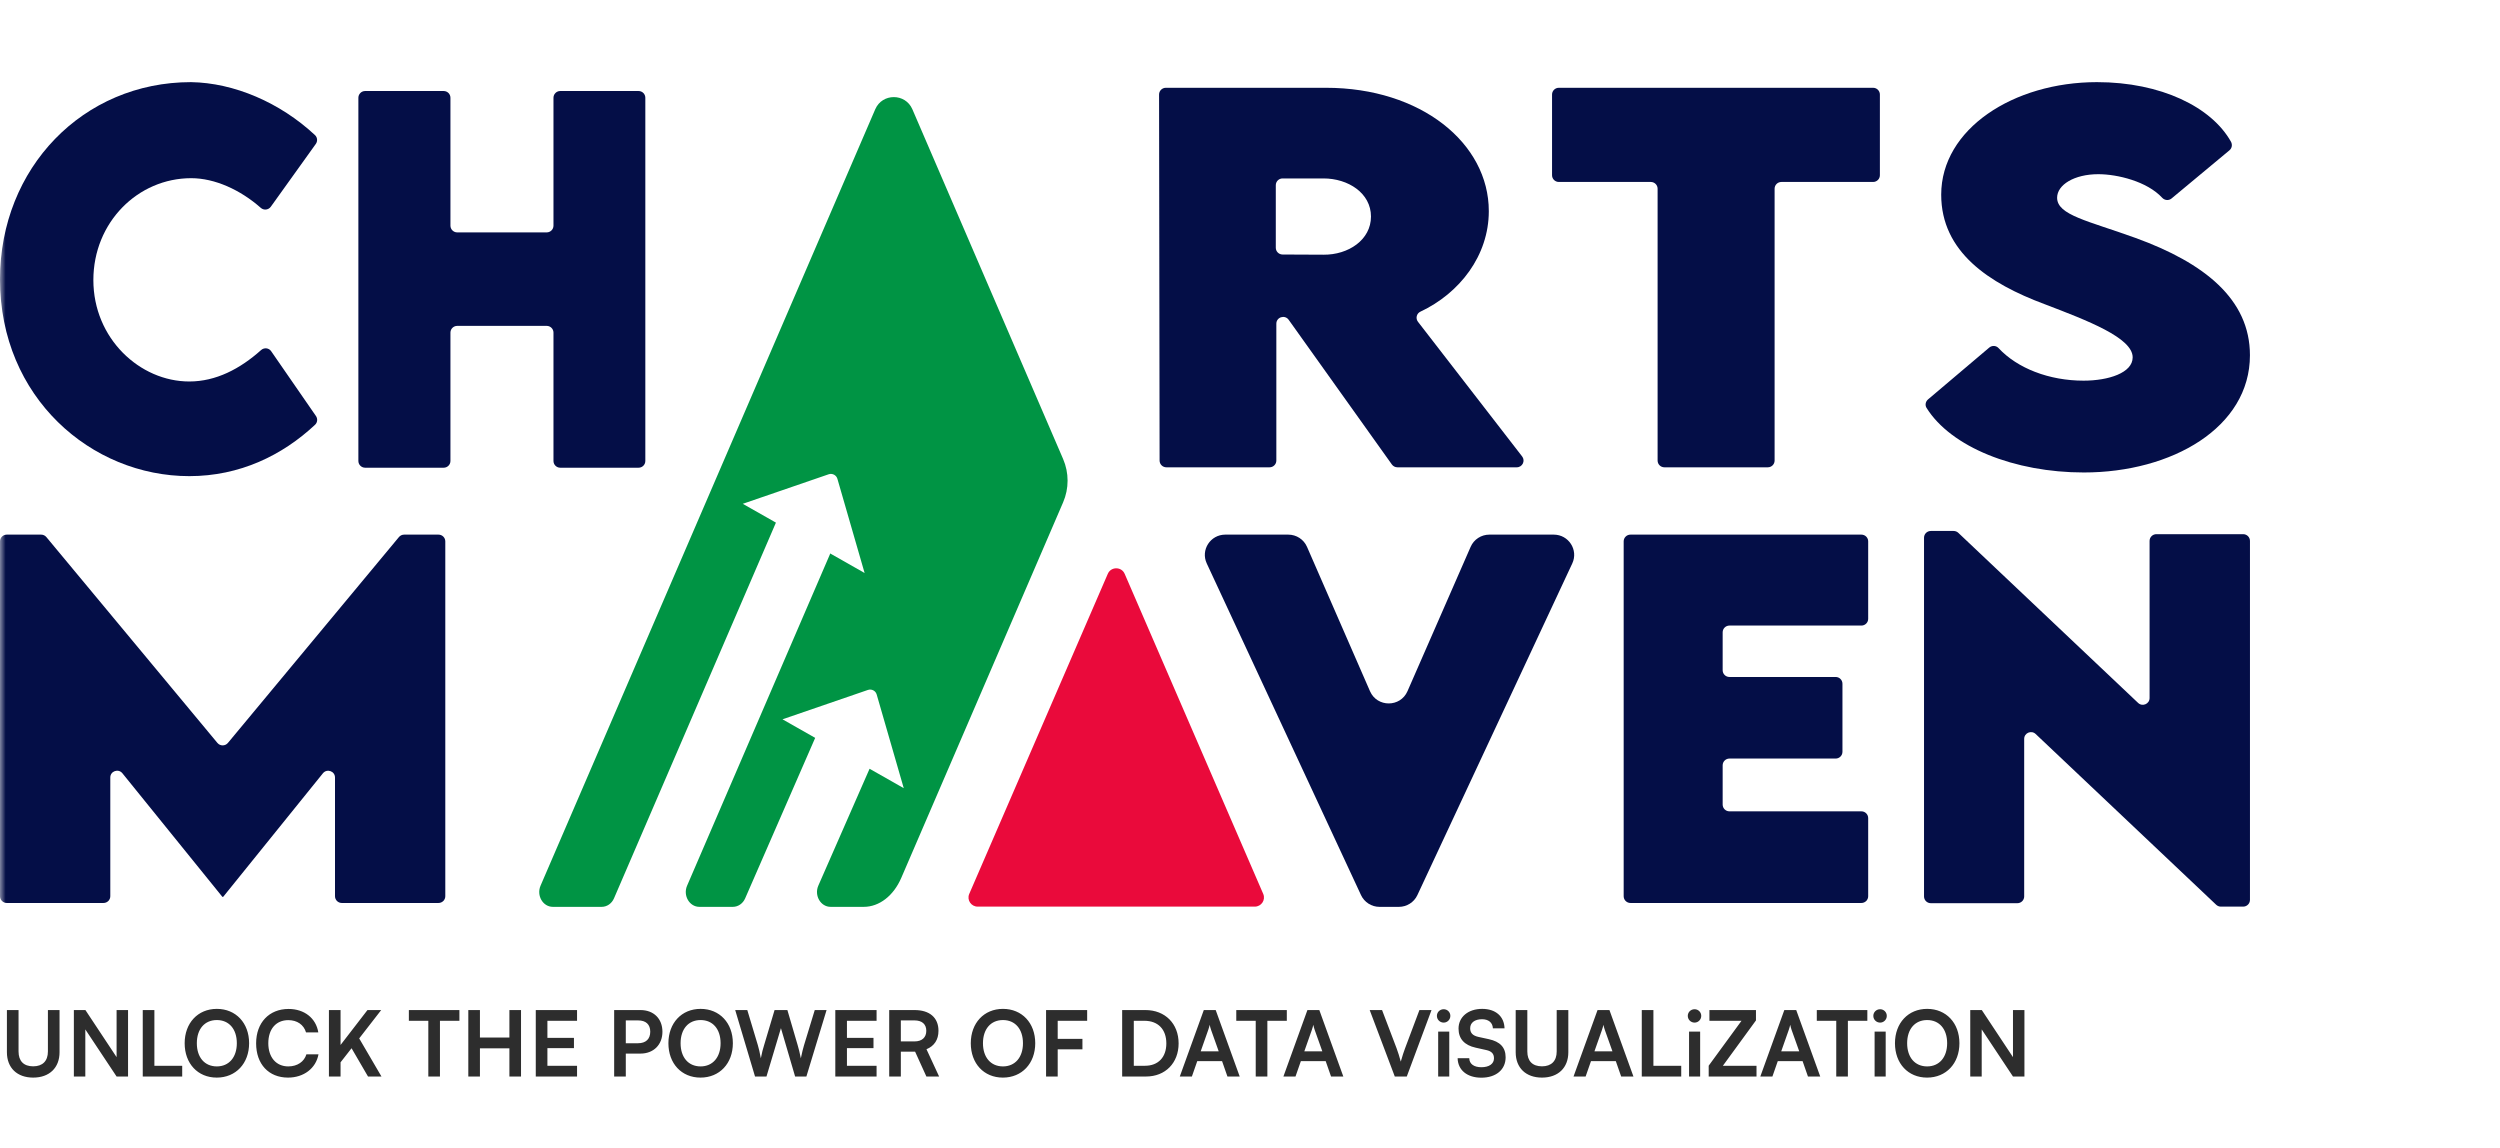 <svg width="220" height="101" viewBox="0 0 220 101" fill="none" xmlns="http://www.w3.org/2000/svg">
<mask id="mask0_285_18" style="mask-type:luminance" maskUnits="userSpaceOnUse" x="0" y="0" width="220" height="101">
<path d="M0 0H219.967V101H0V0Z" fill="white"/>
</mask>
<g mask="url(#mask0_285_18)">
<path d="M97.48 50.511L85.287 78.679C85.071 79.206 85.462 79.783 86.035 79.783H110.422C110.995 79.783 111.386 79.206 111.17 78.679L98.977 50.511C98.704 49.844 97.753 49.844 97.48 50.511Z" fill="#EA0A3B"/>
<path d="M93.553 40.39L80.288 9.614C79.673 8.188 77.637 8.188 77.022 9.614L47.568 77.941C47.195 78.808 47.774 79.803 48.652 79.803H52.949C53.413 79.803 53.835 79.511 54.032 79.053L68.281 45.991L65.364 44.335L72.921 41.737C73.245 41.626 73.596 41.807 73.691 42.134L76.086 50.425L73.056 48.704C73.041 48.74 73.034 48.779 73.018 48.816L60.464 77.941C60.09 78.808 60.67 79.803 61.547 79.803H64.491C64.955 79.803 65.377 79.511 65.575 79.053L71.736 64.932L68.86 63.299L76.377 60.715C76.701 60.604 77.052 60.785 77.147 61.112L79.53 69.359L76.522 67.651L72.01 77.942C71.637 78.808 72.216 79.803 73.094 79.803H76.013C77.374 79.803 78.632 78.83 79.313 77.251L93.553 44.209C94.079 42.989 94.079 41.609 93.553 40.39Z" fill="#009444"/>
<path d="M0 24.584C0 14.775 7.307 7.228 16.809 7.228C20.593 7.287 24.638 9.017 27.719 11.889C27.936 12.091 27.964 12.424 27.792 12.665L23.831 18.192C23.627 18.477 23.218 18.528 22.955 18.296C21.15 16.7 18.894 15.68 16.828 15.68C12.134 15.68 8.216 19.567 8.216 24.646C8.216 29.787 12.304 33.571 16.658 33.571C19.001 33.571 21.121 32.465 22.974 30.808C23.241 30.569 23.656 30.608 23.86 30.903L27.804 36.61C27.97 36.849 27.94 37.177 27.727 37.377C24.855 40.066 21.105 41.9 16.658 41.9C8.045 41.9 0 34.99 0 24.584Z" fill="#040E47"/>
<path d="M56.789 8.603V40.566C56.789 40.894 56.522 41.159 56.192 41.159H49.304C48.974 41.159 48.706 40.894 48.706 40.566V29.27C48.706 28.942 48.439 28.677 48.109 28.677H40.237C39.907 28.677 39.639 28.942 39.639 29.27V40.566C39.639 40.894 39.372 41.159 39.041 41.159H32.135C31.805 41.159 31.537 40.894 31.537 40.566V8.603C31.537 8.275 31.805 8.009 32.135 8.009H39.041C39.372 8.009 39.639 8.275 39.639 8.603V19.858C39.639 20.185 39.907 20.451 40.237 20.451H48.109C48.439 20.451 48.706 20.185 48.706 19.858V8.603C48.706 8.275 48.974 8.009 49.304 8.009H56.192C56.522 8.009 56.789 8.275 56.789 8.603Z" fill="#040E47"/>
<path d="M39.186 47.64V78.868C39.186 79.196 38.918 79.462 38.588 79.462H30.077C29.747 79.462 29.48 79.196 29.48 78.868V68.42C29.48 67.86 28.769 67.612 28.416 68.049L19.638 78.924H19.57L10.77 68.046C10.416 67.609 9.706 67.857 9.706 68.417V78.868C9.706 79.196 9.439 79.462 9.109 79.462H0.598C0.268 79.462 0 79.196 0 78.868V47.64C0 47.313 0.268 47.047 0.598 47.047H3.62C3.798 47.047 3.967 47.126 4.08 47.263L19.133 65.379C19.372 65.666 19.816 65.666 20.055 65.379L35.105 47.263C35.219 47.126 35.388 47.047 35.566 47.047H38.588C38.918 47.047 39.186 47.313 39.186 47.64Z" fill="#040E47"/>
<path d="M112.27 21.803C112.27 22.13 112.535 22.395 112.864 22.397L116.47 22.414C118.654 22.435 120.646 21.109 120.646 19.058C120.646 16.986 118.63 15.702 116.47 15.702H112.867C112.537 15.702 112.27 15.968 112.27 16.295V21.803ZM122.484 40.872L113.403 28.141C113.066 27.669 112.318 27.906 112.318 28.485V40.529C112.318 40.857 112.05 41.123 111.72 41.123H102.642C102.312 41.123 102.045 40.858 102.044 40.53L101.998 8.32C101.998 7.992 102.265 7.725 102.595 7.725H116.686C125.038 7.725 131.015 12.594 131.015 18.582C131.015 22.495 128.45 25.804 124.994 27.427C124.653 27.587 124.553 28.022 124.783 28.319L133.948 40.167C134.25 40.558 133.97 41.123 133.474 41.123H122.971C122.778 41.123 122.596 41.029 122.484 40.872Z" fill="#040E47"/>
<path d="M164.832 16.013H156.763C156.433 16.013 156.165 16.278 156.165 16.606V40.529C156.165 40.857 155.898 41.123 155.568 41.123H146.466C146.136 41.123 145.869 40.857 145.869 40.529V16.606C145.869 16.278 145.601 16.013 145.271 16.013H137.178C136.848 16.013 136.58 15.747 136.58 15.419V8.319C136.58 7.991 136.848 7.725 137.178 7.725H164.832C165.162 7.725 165.43 7.991 165.43 8.319V15.419C165.43 15.747 165.162 16.013 164.832 16.013Z" fill="#040E47"/>
<path d="M169.668 35.147L175.053 30.588C175.293 30.385 175.654 30.397 175.867 30.627C177.539 32.425 180.343 33.498 183.355 33.498C185.539 33.498 187.675 32.815 187.675 31.447C187.675 29.728 183.715 28.215 179.922 26.765C175.026 24.942 170.826 22.166 170.826 17.131C170.826 11.351 177.186 7.228 184.531 7.228C190.159 7.228 194.61 9.413 196.324 12.47C196.466 12.725 196.416 13.042 196.191 13.228L191.098 17.465C190.85 17.671 190.49 17.639 190.272 17.403C188.946 15.963 186.332 15.329 184.651 15.329C182.538 15.329 181.026 16.261 181.026 17.401C181.026 18.934 183.763 19.431 187.939 20.943C193.987 23.14 197.995 26.33 197.995 31.261C197.995 37.621 191.131 41.578 183.378 41.578C177.268 41.578 171.688 39.341 169.536 35.895C169.384 35.652 169.448 35.332 169.668 35.147Z" fill="#040E47"/>
<path d="M138.36 49.583L124.729 78.771C124.435 79.401 123.798 79.804 123.099 79.804H121.4C120.699 79.804 120.063 79.4 119.769 78.768L106.193 49.58C105.643 48.398 106.513 47.047 107.824 47.047H113.369C114.085 47.047 114.733 47.469 115.017 48.122L120.56 60.827C121.185 62.26 123.23 62.261 123.857 60.829L129.417 48.12C129.702 47.468 130.349 47.047 131.065 47.047H136.73C138.043 47.047 138.912 48.4 138.36 49.583Z" fill="#040E47"/>
<path d="M151.594 55.643V58.981C151.594 59.309 151.861 59.574 152.191 59.574H161.538C161.868 59.574 162.136 59.84 162.136 60.168V66.159C162.136 66.487 161.868 66.753 161.538 66.753H152.191C151.861 66.753 151.594 67.019 151.594 67.346V70.805C151.594 71.132 151.861 71.398 152.191 71.398H163.803C164.133 71.398 164.4 71.664 164.4 71.992V78.868C164.4 79.196 164.133 79.462 163.803 79.462H143.48C143.15 79.462 142.883 79.196 142.883 78.868V47.64C142.883 47.312 143.15 47.047 143.48 47.047H163.803C164.133 47.047 164.4 47.312 164.4 47.64V54.456C164.4 54.784 164.133 55.05 163.803 55.05H152.191C151.861 55.05 151.594 55.315 151.594 55.643Z" fill="#040E47"/>
<path d="M197.997 47.6V79.189C197.997 79.517 197.729 79.783 197.399 79.783H195.436C195.282 79.783 195.135 79.724 195.024 79.619L179.137 64.591C178.757 64.231 178.128 64.499 178.128 65.021V78.888C178.128 79.216 177.86 79.481 177.53 79.481H169.912C169.582 79.481 169.314 79.216 169.314 78.888V47.318C169.314 46.99 169.582 46.725 169.912 46.725H171.918C172.071 46.725 172.219 46.783 172.33 46.888L188.154 61.857C188.534 62.217 189.163 61.949 189.163 61.427V47.6C189.163 47.273 189.431 47.007 189.761 47.007H197.399C197.729 47.007 197.997 47.273 197.997 47.6Z" fill="#040E47"/>
</g>
<path d="M0.608 92.597C0.608 93.972 1.504 94.829 2.92 94.829C4.344 94.829 5.24 93.965 5.24 92.597V88.885H4.216V92.532C4.216 93.365 3.752 93.837 2.92 93.837C2.088 93.837 1.632 93.373 1.632 92.532V88.885H0.608V92.597ZM7.508 94.733V90.588L10.26 94.733H11.268V88.885H10.26V93.028L7.516 88.885H6.5V94.733H7.508ZM13.586 88.885H12.562V94.733H16.034V93.788H13.586V88.885ZM21.922 91.805C21.922 90.02 20.753 88.781 19.081 88.781C17.41 88.781 16.25 90.028 16.25 91.805C16.25 93.588 17.401 94.829 19.073 94.829C20.753 94.829 21.922 93.581 21.922 91.805ZM20.841 91.805C20.841 93.037 20.154 93.844 19.081 93.844C18.009 93.844 17.322 93.052 17.322 91.805C17.322 90.556 18.009 89.764 19.081 89.764C20.154 89.764 20.841 90.556 20.841 91.805ZM25.347 94.829C26.731 94.829 27.803 94.013 28.027 92.781H26.963C26.771 93.428 26.163 93.844 25.371 93.844C24.299 93.844 23.611 93.044 23.611 91.805C23.611 90.556 24.291 89.772 25.371 89.772C26.147 89.772 26.731 90.172 26.931 90.853H28.011C27.811 89.597 26.779 88.788 25.395 88.788C23.683 88.788 22.539 89.996 22.539 91.812C22.539 93.644 23.643 94.829 25.347 94.829ZM29.969 88.885H28.945V94.733H29.969V93.484L30.937 92.245L32.385 94.733H33.569L31.609 91.38L33.545 88.885H32.337L29.969 91.957V88.885ZM35.98 89.829H37.692V94.733H38.716V89.829H40.428V88.885H35.98V89.829ZM42.234 94.733V92.252H44.827V94.733H45.85V88.885H44.827V91.3H42.234V88.885H41.211V94.733H42.234ZM50.78 94.733V93.788H48.172V92.237H50.508V91.332H48.172V89.829H50.78V88.885H47.148V94.733H50.78ZM56.358 92.716C57.526 92.716 58.294 91.924 58.294 90.796C58.294 89.653 57.534 88.885 56.358 88.885H54.046V94.733H55.07V92.716H56.358ZM56.158 89.796C56.838 89.796 57.222 90.148 57.222 90.788C57.222 91.428 56.846 91.805 56.142 91.805H55.07V89.796H56.158ZM64.492 91.805C64.492 90.02 63.324 88.781 61.652 88.781C59.98 88.781 58.82 90.028 58.82 91.805C58.82 93.588 59.972 94.829 61.644 94.829C63.324 94.829 64.492 93.581 64.492 91.805ZM63.412 91.805C63.412 93.037 62.724 93.844 61.652 93.844C60.58 93.844 59.892 93.052 59.892 91.805C59.892 90.556 60.58 89.764 61.652 89.764C62.724 89.764 63.412 90.556 63.412 91.805ZM66.442 94.733H67.45L68.722 90.477L69.97 94.733H70.962L72.738 88.885H71.698L70.754 91.981C70.666 92.276 70.586 92.588 70.474 93.132C70.378 92.636 70.29 92.3 70.194 91.972L69.29 88.885H68.162L67.242 91.972C67.138 92.308 67.05 92.612 66.954 93.132C66.866 92.621 66.778 92.293 66.69 91.972L65.762 88.885H64.698L66.442 94.733ZM77.139 94.733V93.788H74.531V92.237H76.867V91.332H74.531V89.829H77.139V88.885H73.507V94.733H77.139ZM79.274 94.733V92.549H80.53L81.522 94.733H82.642L81.53 92.332C82.218 92.052 82.586 91.493 82.586 90.709C82.586 89.556 81.81 88.885 80.482 88.885H78.25V94.733H79.274ZM79.274 89.796H80.482C81.13 89.796 81.514 90.124 81.514 90.709C81.514 91.3 81.13 91.644 80.482 91.644H79.274V89.796ZM91.101 91.805C91.101 90.02 89.933 88.781 88.261 88.781C86.589 88.781 85.429 90.028 85.429 91.805C85.429 93.588 86.581 94.829 88.253 94.829C89.933 94.829 91.101 93.581 91.101 91.805ZM90.021 91.805C90.021 93.037 89.333 93.844 88.261 93.844C87.189 93.844 86.501 93.052 86.501 91.805C86.501 90.556 87.189 89.764 88.261 89.764C89.333 89.764 90.021 90.556 90.021 91.805ZM95.254 92.341V91.421H93.078V89.829H95.67V88.885H92.054V94.733H93.078V92.341H95.254ZM100.854 94.733C102.55 94.733 103.718 93.54 103.718 91.82C103.718 90.076 102.526 88.885 100.798 88.885H98.75V94.733H100.854ZM100.702 89.829C101.91 89.829 102.638 90.581 102.638 91.82C102.638 93.037 101.926 93.788 100.758 93.788H99.774V89.829H100.702ZM104.886 94.733L105.358 93.38H107.542L108.014 94.733H109.094L106.982 88.885H105.934L103.822 94.733H104.886ZM106.326 90.629C106.382 90.469 106.43 90.293 106.454 90.18C106.47 90.3 106.526 90.477 106.574 90.629L107.246 92.516H105.662L106.326 90.629ZM108.792 89.829H110.504V94.733H111.528V89.829H113.24V88.885H108.792V89.829ZM114.004 94.733L114.476 93.38H116.66L117.132 94.733H118.212L116.1 88.885H115.052L112.94 94.733H114.004ZM115.444 90.629C115.5 90.469 115.548 90.293 115.572 90.18C115.588 90.3 115.644 90.477 115.692 90.629L116.364 92.516H114.78L115.444 90.629ZM122.741 94.733H123.797L125.973 88.885H124.909L123.645 92.252C123.533 92.549 123.413 92.909 123.269 93.421C123.141 92.948 123.029 92.605 122.901 92.252L121.621 88.885H120.533L122.741 94.733ZM127.047 89.989C127.367 89.989 127.631 89.725 127.631 89.397C127.631 89.069 127.367 88.812 127.047 88.812C126.711 88.812 126.447 89.069 126.447 89.397C126.447 89.725 126.711 89.989 127.047 89.989ZM126.559 94.733H127.535V90.781H126.559V94.733ZM128.351 90.516C128.351 91.412 128.871 91.981 129.863 92.197L130.791 92.404C131.271 92.508 131.471 92.74 131.471 93.132C131.471 93.621 131.039 93.916 130.359 93.916C129.703 93.916 129.303 93.621 129.295 93.124H128.271C128.295 94.172 129.111 94.837 130.359 94.837C131.647 94.837 132.495 94.132 132.495 93.044C132.495 92.172 132.007 91.66 131.007 91.445L130.087 91.245C129.599 91.132 129.375 90.9 129.375 90.484C129.375 89.996 129.783 89.692 130.415 89.692C130.991 89.692 131.351 89.989 131.375 90.493H132.399C132.367 89.436 131.615 88.781 130.431 88.781C129.199 88.781 128.351 89.493 128.351 90.516ZM133.381 92.597C133.381 93.972 134.277 94.829 135.693 94.829C137.117 94.829 138.013 93.965 138.013 92.597V88.885H136.989V92.532C136.989 93.365 136.525 93.837 135.693 93.837C134.861 93.837 134.405 93.373 134.405 92.532V88.885H133.381V92.597ZM139.535 94.733L140.007 93.38H142.191L142.663 94.733H143.743L141.631 88.885H140.583L138.471 94.733H139.535ZM140.975 90.629C141.031 90.469 141.079 90.293 141.103 90.18C141.119 90.3 141.175 90.477 141.223 90.629L141.895 92.516H140.311L140.975 90.629ZM145.5 88.885H144.476V94.733H147.948V93.788H145.5V88.885ZM149.125 89.989C149.445 89.989 149.709 89.725 149.709 89.397C149.709 89.069 149.445 88.812 149.125 88.812C148.789 88.812 148.525 89.069 148.525 89.397C148.525 89.725 148.789 89.989 149.125 89.989ZM148.637 94.733H149.613V90.781H148.637V94.733ZM154.573 94.733V93.788H151.613L154.525 89.796V88.885H150.429V89.829H153.253L150.365 93.781V94.733H154.573ZM155.972 94.733L156.444 93.38H158.628L159.1 94.733H160.18L158.068 88.885H157.02L154.908 94.733H155.972ZM157.412 90.629C157.468 90.469 157.516 90.293 157.54 90.18C157.556 90.3 157.612 90.477 157.66 90.629L158.332 92.516H156.748L157.412 90.629ZM159.878 89.829H161.59V94.733H162.614V89.829H164.326V88.885H159.878V89.829ZM165.453 89.989C165.773 89.989 166.037 89.725 166.037 89.397C166.037 89.069 165.773 88.812 165.453 88.812C165.117 88.812 164.853 89.069 164.853 89.397C164.853 89.725 165.117 89.989 165.453 89.989ZM164.965 94.733H165.941V90.781H164.965V94.733ZM172.429 91.805C172.429 90.02 171.261 88.781 169.589 88.781C167.917 88.781 166.757 90.028 166.757 91.805C166.757 93.588 167.909 94.829 169.581 94.829C171.261 94.829 172.429 93.581 172.429 91.805ZM171.349 91.805C171.349 93.037 170.661 93.844 169.589 93.844C168.517 93.844 167.829 93.052 167.829 91.805C167.829 90.556 168.517 89.764 169.589 89.764C170.661 89.764 171.349 90.556 171.349 91.805ZM174.39 94.733V90.588L177.142 94.733H178.15V88.885H177.142V93.028L174.398 88.885H173.382V94.733H174.39Z" fill="#2D2D2D"/>
</svg>
